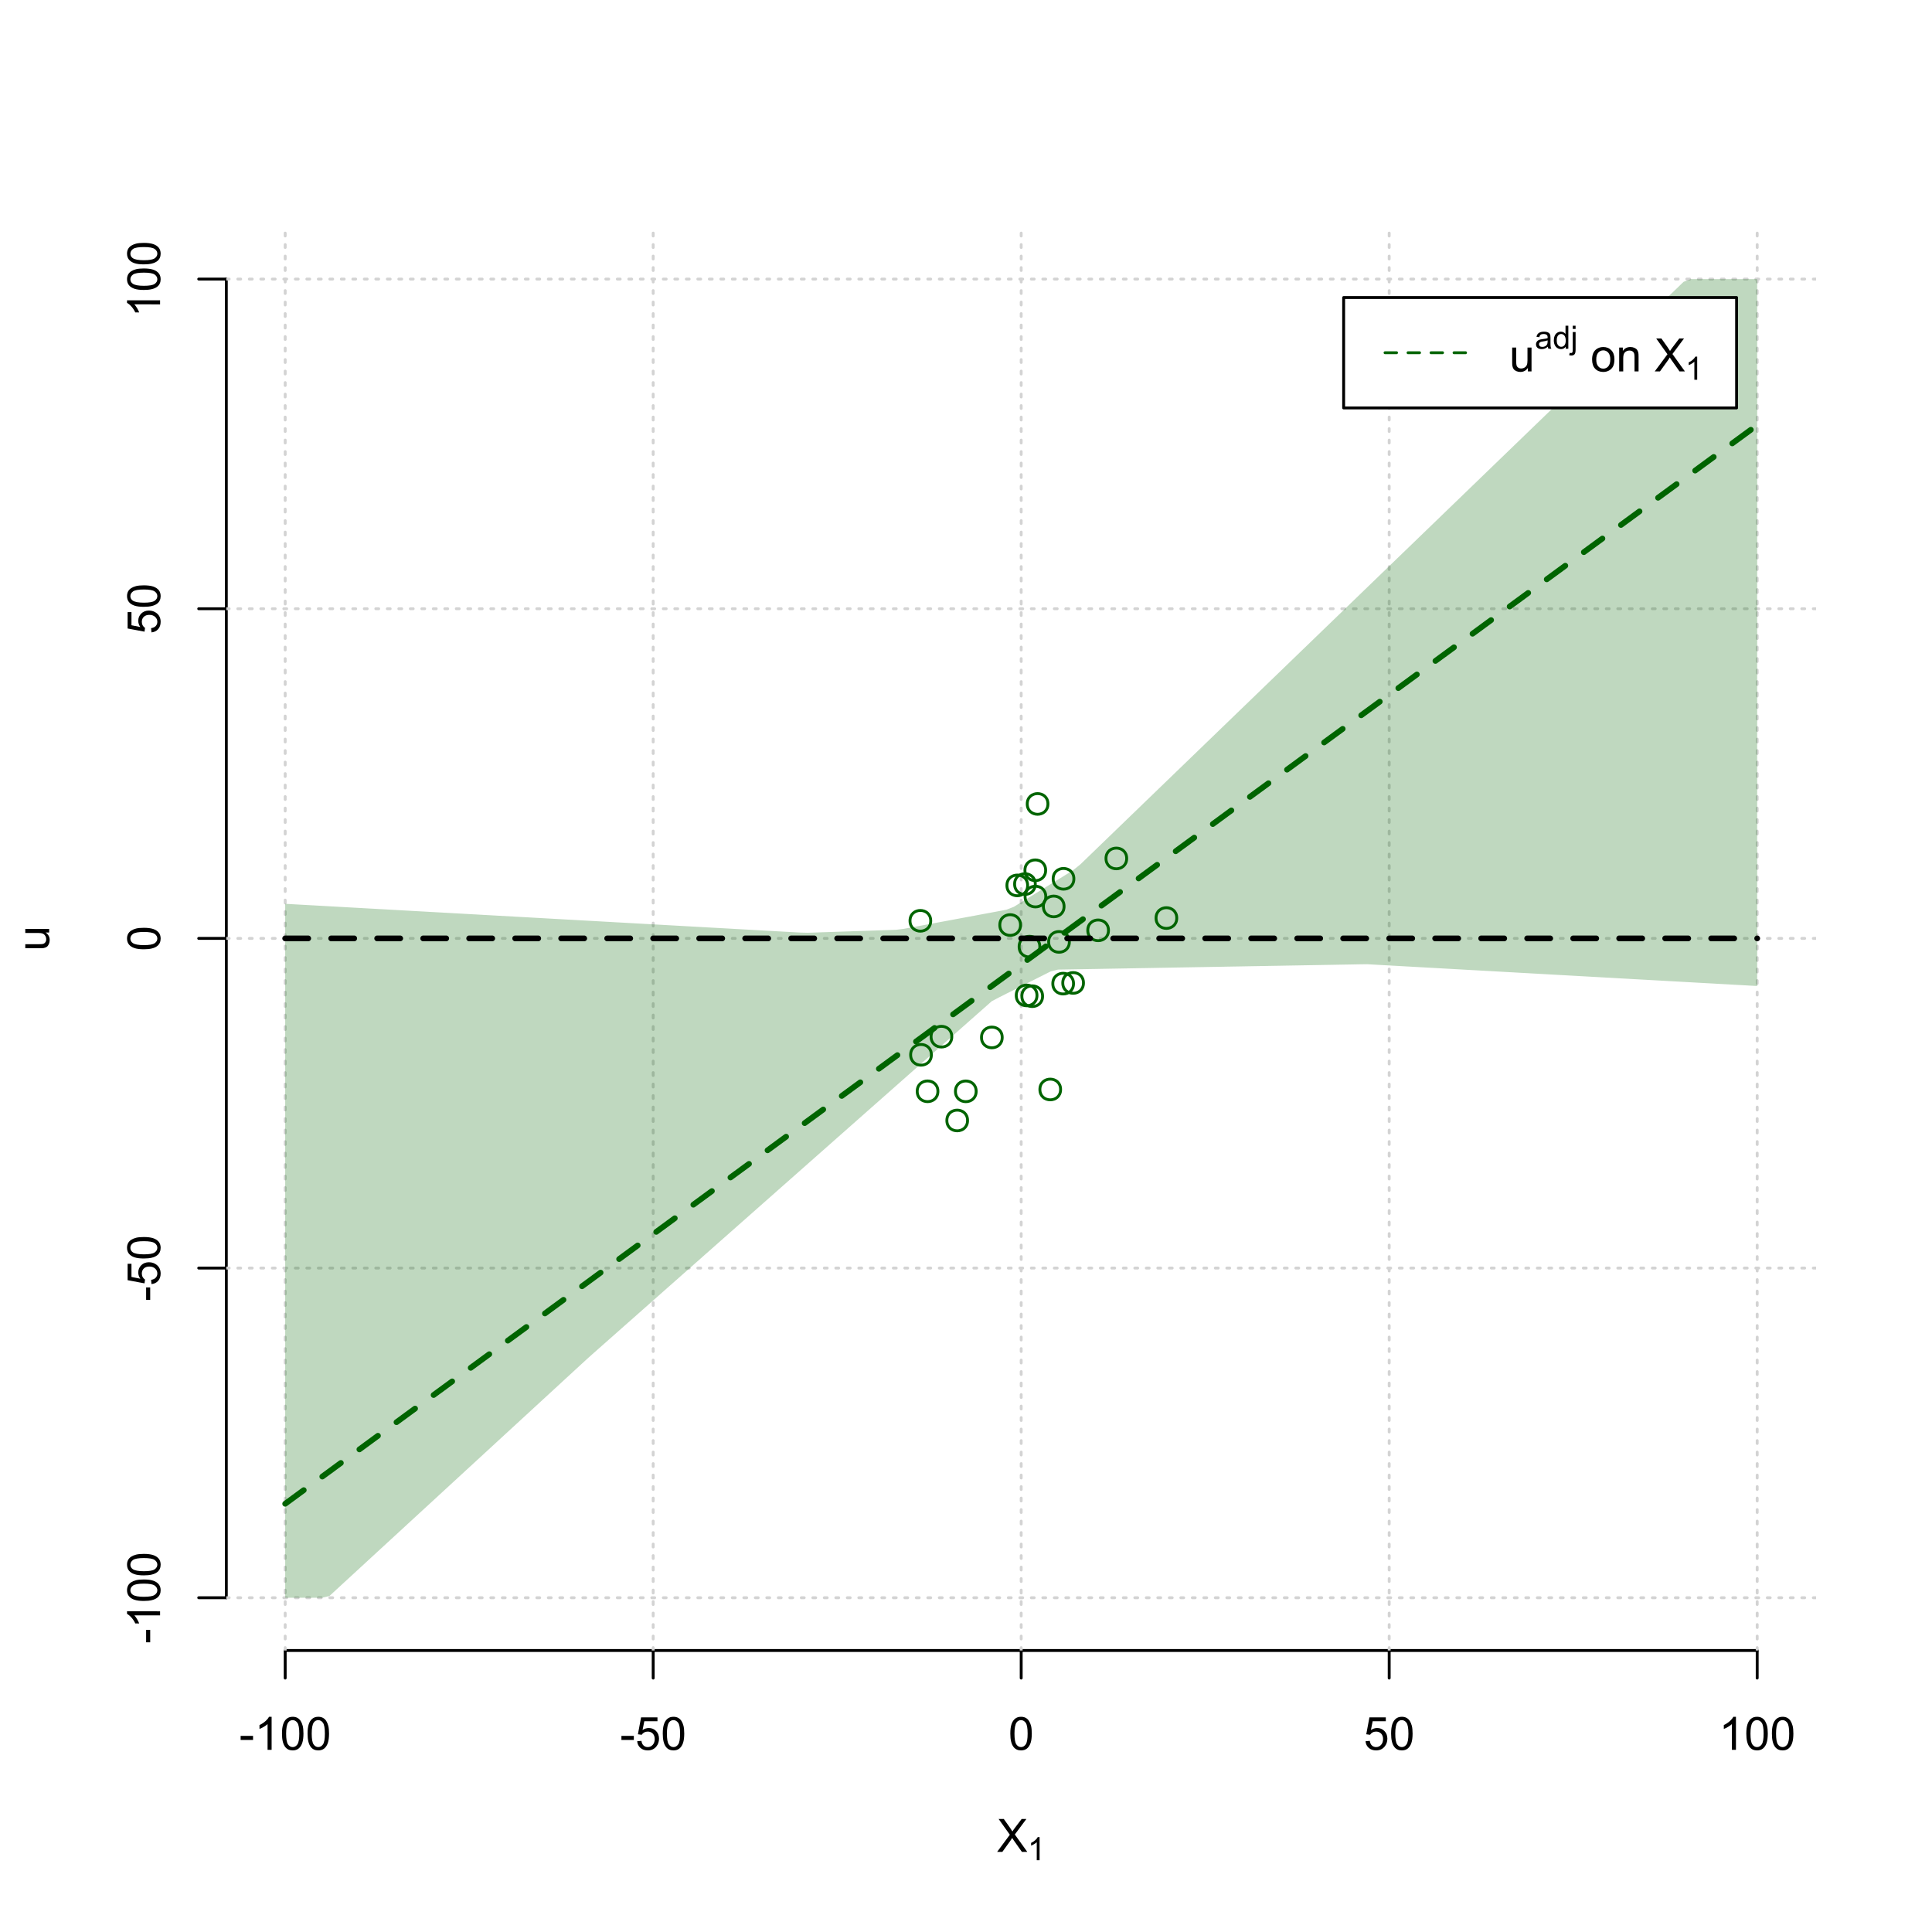 <?xml version="1.0" encoding="UTF-8"?>
<svg xmlns="http://www.w3.org/2000/svg" xmlns:xlink="http://www.w3.org/1999/xlink" width="504pt" height="504pt" viewBox="0 0 504 504" version="1.1">
<defs>
<g>
<symbol overflow="visible" id="glyph0-0">
<path style="stroke:none;" d="M 1.5 0 L 1.5 -7.5 L 7.5 -7.5 L 7.5 0 Z M 1.688 -0.188 L 7.312 -0.188 L 7.312 -7.312 L 1.688 -7.312 Z M 1.688 -0.188 "/>
</symbol>
<symbol overflow="visible" id="glyph0-1">
<path style="stroke:none;" d="M 0.055 0 L 3.375 -4.477 L 0.445 -8.59 L 1.797 -8.59 L 3.359 -6.387 C 3.68 -5.93 3.91 -5.578 4.047 -5.332 C 4.238 -5.645 4.465 -5.969 4.727 -6.312 L 6.457 -8.59 L 7.695 -8.59 L 4.676 -4.539 L 7.93 0 L 6.523 0 L 4.359 -3.062 C 4.238 -3.238 4.113 -3.43 3.984 -3.641 C 3.789 -3.324 3.652 -3.109 3.574 -2.992 L 1.418 0 Z M 0.055 0 "/>
</symbol>
<symbol overflow="visible" id="glyph0-2">
<path style="stroke:none;" d="M 0.383 -2.578 L 0.383 -3.641 L 3.621 -3.641 L 3.621 -2.578 Z M 0.383 -2.578 "/>
</symbol>
<symbol overflow="visible" id="glyph0-3">
<path style="stroke:none;" d="M 4.469 0 L 3.414 0 L 3.414 -6.719 C 3.16 -6.477 2.828 -6.234 2.414 -5.996 C 2 -5.75 1.629 -5.57 1.305 -5.449 L 1.305 -6.469 C 1.895 -6.742 2.41 -7.078 2.852 -7.477 C 3.293 -7.871 3.605 -8.254 3.789 -8.625 L 4.469 -8.625 Z M 4.469 0 "/>
</symbol>
<symbol overflow="visible" id="glyph0-4">
<path style="stroke:none;" d="M 0.5 -4.234 C 0.496 -5.246 0.602 -6.062 0.812 -6.688 C 1.02 -7.305 1.328 -7.785 1.742 -8.121 C 2.148 -8.457 2.668 -8.625 3.297 -8.625 C 3.758 -8.625 4.164 -8.531 4.512 -8.348 C 4.855 -8.16 5.141 -7.891 5.371 -7.543 C 5.594 -7.191 5.773 -6.766 5.906 -6.266 C 6.035 -5.762 6.098 -5.086 6.102 -4.234 C 6.098 -3.227 5.996 -2.414 5.789 -1.797 C 5.578 -1.176 5.266 -0.695 4.859 -0.359 C 4.445 -0.02 3.926 0.145 3.297 0.148 C 2.465 0.145 1.816 -0.148 1.348 -0.742 C 0.781 -1.457 0.496 -2.621 0.5 -4.234 Z M 1.582 -4.234 C 1.582 -2.824 1.746 -1.887 2.074 -1.418 C 2.402 -0.949 2.809 -0.715 3.297 -0.719 C 3.777 -0.715 4.184 -0.949 4.52 -1.422 C 4.848 -1.887 5.016 -2.824 5.016 -4.234 C 5.016 -5.648 4.848 -6.59 4.52 -7.055 C 4.184 -7.516 3.773 -7.746 3.289 -7.75 C 2.801 -7.746 2.414 -7.543 2.125 -7.137 C 1.762 -6.613 1.582 -5.645 1.582 -4.234 Z M 1.582 -4.234 "/>
</symbol>
<symbol overflow="visible" id="glyph0-5">
<path style="stroke:none;" d="M 0.5 -2.25 L 1.605 -2.344 C 1.684 -1.805 1.871 -1.398 2.176 -1.125 C 2.473 -0.852 2.836 -0.715 3.258 -0.719 C 3.766 -0.715 4.195 -0.906 4.547 -1.293 C 4.898 -1.672 5.074 -2.18 5.074 -2.82 C 5.074 -3.414 4.902 -3.891 4.566 -4.242 C 4.227 -4.59 3.785 -4.762 3.242 -4.766 C 2.898 -4.762 2.594 -4.684 2.32 -4.531 C 2.047 -4.375 1.832 -4.176 1.676 -3.93 L 0.688 -4.062 L 1.516 -8.473 L 5.789 -8.473 L 5.789 -7.465 L 2.359 -7.465 L 1.898 -5.156 C 2.414 -5.516 2.953 -5.695 3.523 -5.695 C 4.27 -5.695 4.902 -5.434 5.422 -4.914 C 5.934 -4.395 6.191 -3.727 6.195 -2.914 C 6.191 -2.133 5.965 -1.461 5.516 -0.898 C 4.961 -0.199 4.211 0.145 3.258 0.148 C 2.477 0.145 1.836 -0.07 1.344 -0.508 C 0.844 -0.941 0.562 -1.523 0.5 -2.25 Z M 0.5 -2.25 "/>
</symbol>
<symbol overflow="visible" id="glyph0-6">
<path style="stroke:none;" d="M 4.867 0 L 4.867 -0.914 C 4.379 -0.211 3.723 0.141 2.895 0.141 C 2.527 0.141 2.184 0.07 1.867 -0.07 C 1.547 -0.211 1.309 -0.387 1.156 -0.602 C 1 -0.812 0.895 -1.074 0.832 -1.383 C 0.785 -1.59 0.762 -1.918 0.766 -2.367 L 0.766 -6.223 L 1.82 -6.223 L 1.82 -2.773 C 1.816 -2.219 1.84 -1.848 1.887 -1.656 C 1.949 -1.379 2.09 -1.16 2.309 -1.004 C 2.523 -0.84 2.789 -0.762 3.105 -0.766 C 3.418 -0.762 3.715 -0.844 3.996 -1.008 C 4.273 -1.172 4.469 -1.391 4.586 -1.672 C 4.699 -1.949 4.758 -2.355 4.758 -2.891 L 4.758 -6.223 L 5.812 -6.223 L 5.812 0 Z M 4.867 0 "/>
</symbol>
<symbol overflow="visible" id="glyph0-7">
<path style="stroke:none;" d=""/>
</symbol>
<symbol overflow="visible" id="glyph0-8">
<path style="stroke:none;" d="M 0.398 -3.109 C 0.398 -4.262 0.719 -5.117 1.359 -5.672 C 1.895 -6.133 2.547 -6.363 3.316 -6.363 C 4.172 -6.363 4.871 -6.082 5.414 -5.52 C 5.953 -4.957 6.223 -4.184 6.227 -3.199 C 6.223 -2.398 6.102 -1.766 5.867 -1.309 C 5.625 -0.848 5.277 -0.492 4.82 -0.238 C 4.359 0.016 3.859 0.141 3.316 0.141 C 2.441 0.141 1.734 -0.137 1.203 -0.695 C 0.664 -1.254 0.398 -2.059 0.398 -3.109 Z M 1.484 -3.109 C 1.48 -2.309 1.656 -1.711 2.004 -1.32 C 2.348 -0.922 2.785 -0.727 3.316 -0.727 C 3.84 -0.727 4.273 -0.926 4.621 -1.324 C 4.969 -1.723 5.145 -2.328 5.145 -3.148 C 5.145 -3.914 4.969 -4.496 4.617 -4.895 C 4.266 -5.289 3.832 -5.488 3.316 -5.492 C 2.785 -5.488 2.348 -5.293 2.004 -4.898 C 1.656 -4.5 1.48 -3.902 1.484 -3.109 Z M 1.484 -3.109 "/>
</symbol>
<symbol overflow="visible" id="glyph0-9">
<path style="stroke:none;" d="M 0.789 0 L 0.789 -6.223 L 1.742 -6.223 L 1.742 -5.336 C 2.195 -6.02 2.855 -6.363 3.719 -6.363 C 4.09 -6.363 4.434 -6.293 4.754 -6.16 C 5.066 -6.023 5.305 -5.848 5.461 -5.633 C 5.617 -5.41 5.727 -5.152 5.789 -4.852 C 5.828 -4.656 5.848 -4.312 5.848 -3.828 L 5.848 0 L 4.793 0 L 4.793 -3.785 C 4.793 -4.215 4.75 -4.535 4.668 -4.75 C 4.586 -4.961 4.441 -5.129 4.234 -5.258 C 4.023 -5.383 3.777 -5.449 3.5 -5.449 C 3.047 -5.449 2.66 -5.305 2.332 -5.02 C 2.004 -4.734 1.84 -4.195 1.844 -3.398 L 1.844 0 Z M 0.789 0 "/>
</symbol>
<symbol overflow="visible" id="glyph1-0">
<path style="stroke:none;" d="M 1.051 0 L 1.051 -5.25 L 5.25 -5.25 L 5.25 0 Z M 1.18 -0.133 L 5.117 -0.133 L 5.117 -5.117 L 1.18 -5.117 Z M 1.18 -0.133 "/>
</symbol>
<symbol overflow="visible" id="glyph1-1">
<path style="stroke:none;" d="M 3.129 0 L 2.391 0 L 2.391 -4.703 C 2.211 -4.531 1.977 -4.363 1.691 -4.195 C 1.398 -4.023 1.141 -3.895 0.914 -3.812 L 0.914 -4.527 C 1.328 -4.719 1.688 -4.953 1.996 -5.234 C 2.305 -5.508 2.523 -5.777 2.652 -6.039 L 3.129 -6.039 Z M 3.129 0 "/>
</symbol>
<symbol overflow="visible" id="glyph1-2">
<path style="stroke:none;" d="M 3.395 -0.539 C 3.117 -0.305 2.855 -0.137 2.605 -0.043 C 2.352 0.051 2.082 0.094 1.793 0.098 C 1.312 0.094 0.941 -0.02 0.688 -0.25 C 0.43 -0.48 0.305 -0.781 0.305 -1.148 C 0.305 -1.359 0.352 -1.551 0.449 -1.73 C 0.543 -1.902 0.668 -2.047 0.828 -2.156 C 0.984 -2.262 1.164 -2.34 1.363 -2.398 C 1.504 -2.434 1.723 -2.473 2.02 -2.512 C 2.609 -2.578 3.047 -2.664 3.336 -2.766 C 3.336 -2.867 3.34 -2.93 3.34 -2.957 C 3.34 -3.258 3.27 -3.469 3.129 -3.594 C 2.941 -3.758 2.66 -3.844 2.289 -3.844 C 1.941 -3.844 1.684 -3.781 1.52 -3.66 C 1.348 -3.535 1.227 -3.32 1.152 -3.016 L 0.43 -3.113 C 0.492 -3.418 0.602 -3.668 0.754 -3.863 C 0.902 -4.051 1.121 -4.199 1.406 -4.301 C 1.688 -4.402 2.016 -4.453 2.395 -4.453 C 2.766 -4.453 3.066 -4.406 3.301 -4.32 C 3.527 -4.23 3.699 -4.121 3.812 -3.992 C 3.918 -3.855 3.996 -3.691 4.043 -3.492 C 4.066 -3.363 4.078 -3.133 4.082 -2.809 L 4.082 -1.824 C 4.078 -1.137 4.094 -0.703 4.129 -0.523 C 4.156 -0.336 4.219 -0.164 4.316 0 L 3.543 0 C 3.465 -0.152 3.414 -0.332 3.395 -0.539 Z M 3.336 -2.188 C 3.062 -2.074 2.66 -1.98 2.129 -1.906 C 1.82 -1.859 1.605 -1.812 1.484 -1.758 C 1.355 -1.703 1.258 -1.621 1.191 -1.52 C 1.121 -1.41 1.09 -1.293 1.09 -1.168 C 1.09 -0.969 1.164 -0.805 1.312 -0.676 C 1.461 -0.543 1.68 -0.48 1.969 -0.48 C 2.25 -0.48 2.5 -0.539 2.727 -0.664 C 2.945 -0.785 3.109 -0.957 3.215 -1.176 C 3.293 -1.34 3.332 -1.586 3.336 -1.914 Z M 3.336 -2.188 "/>
</symbol>
<symbol overflow="visible" id="glyph1-3">
<path style="stroke:none;" d="M 3.379 0 L 3.379 -0.551 C 3.102 -0.121 2.695 0.094 2.16 0.098 C 1.812 0.094 1.492 0 1.203 -0.188 C 0.906 -0.379 0.68 -0.645 0.523 -0.988 C 0.359 -1.328 0.281 -1.723 0.285 -2.172 C 0.281 -2.605 0.355 -3 0.504 -3.355 C 0.648 -3.707 0.863 -3.977 1.156 -4.168 C 1.441 -4.355 1.766 -4.453 2.129 -4.453 C 2.387 -4.453 2.621 -4.395 2.828 -4.285 C 3.031 -4.172 3.199 -4.031 3.332 -3.855 L 3.332 -6.012 L 4.066 -6.012 L 4.066 0 Z M 1.047 -2.172 C 1.043 -1.613 1.16 -1.195 1.398 -0.922 C 1.629 -0.641 1.906 -0.504 2.23 -0.508 C 2.551 -0.504 2.824 -0.637 3.051 -0.902 C 3.273 -1.168 3.387 -1.57 3.391 -2.113 C 3.387 -2.707 3.273 -3.145 3.047 -3.426 C 2.816 -3.703 2.531 -3.844 2.199 -3.844 C 1.867 -3.844 1.594 -3.707 1.375 -3.441 C 1.152 -3.168 1.043 -2.746 1.047 -2.172 Z M 1.047 -2.172 "/>
</symbol>
<symbol overflow="visible" id="glyph1-4">
<path style="stroke:none;" d="M 0.551 -5.156 L 0.551 -6.012 L 1.289 -6.012 L 1.289 -5.156 Z M -0.387 1.691 L -0.246 1.062 C -0.098 1.098 0.016 1.117 0.102 1.121 C 0.25 1.117 0.363 1.066 0.438 0.969 C 0.512 0.867 0.551 0.621 0.551 0.223 L 0.551 -4.355 L 1.289 -4.355 L 1.289 0.238 C 1.289 0.773 1.219 1.148 1.078 1.359 C 0.898 1.633 0.602 1.77 0.191 1.77 C -0.008 1.77 -0.199 1.742 -0.387 1.691 Z M -0.387 1.691 "/>
</symbol>
<symbol overflow="visible" id="glyph2-0">
<path style="stroke:none;" d="M 0 -1.5 L -7.5 -1.5 L -7.5 -7.5 L 0 -7.5 Z M -0.188 -1.688 L -0.188 -7.312 L -7.312 -7.312 L -7.312 -1.688 Z M -0.188 -1.688 "/>
</symbol>
<symbol overflow="visible" id="glyph2-1">
<path style="stroke:none;" d="M 0 -4.867 L -0.914 -4.867 C -0.211 -4.379 0.141 -3.723 0.141 -2.895 C 0.141 -2.527 0.07 -2.184 -0.07 -1.867 C -0.211 -1.547 -0.387 -1.309 -0.598 -1.156 C -0.809 -1 -1.07 -0.895 -1.383 -0.832 C -1.59 -0.789 -1.918 -0.766 -2.367 -0.77 L -6.223 -0.77 L -6.223 -1.824 L -2.773 -1.824 C -2.219 -1.82 -1.848 -1.844 -1.656 -1.887 C -1.379 -1.949 -1.16 -2.09 -1.004 -2.309 C -0.84 -2.523 -0.762 -2.789 -0.766 -3.105 C -0.762 -3.418 -0.844 -3.715 -1.008 -3.996 C -1.172 -4.273 -1.391 -4.469 -1.672 -4.586 C -1.945 -4.699 -2.352 -4.758 -2.887 -4.758 L -6.223 -4.758 L -6.223 -5.812 L 0 -5.812 Z M 0 -4.867 "/>
</symbol>
<symbol overflow="visible" id="glyph2-2">
<path style="stroke:none;" d="M -2.578 -0.383 L -3.641 -0.383 L -3.641 -3.621 L -2.578 -3.621 Z M -2.578 -0.383 "/>
</symbol>
<symbol overflow="visible" id="glyph2-3">
<path style="stroke:none;" d="M 0 -4.469 L 0 -3.414 L -6.719 -3.418 C -6.477 -3.16 -6.234 -2.828 -5.996 -2.418 C -5.75 -2.004 -5.57 -1.633 -5.449 -1.309 L -6.469 -1.309 C -6.742 -1.895 -7.078 -2.41 -7.477 -2.852 C -7.871 -3.293 -8.254 -3.605 -8.625 -3.793 L -8.625 -4.473 Z M 0 -4.469 "/>
</symbol>
<symbol overflow="visible" id="glyph2-4">
<path style="stroke:none;" d="M -4.234 -0.5 C -5.246 -0.496 -6.062 -0.602 -6.688 -0.812 C -7.305 -1.02 -7.785 -1.328 -8.121 -1.742 C -8.457 -2.152 -8.625 -2.672 -8.625 -3.301 C -8.625 -3.758 -8.531 -4.164 -8.348 -4.512 C -8.16 -4.859 -7.891 -5.145 -7.543 -5.371 C -7.191 -5.594 -6.766 -5.773 -6.266 -5.906 C -5.762 -6.035 -5.086 -6.098 -4.234 -6.102 C -3.223 -6.098 -2.41 -5.996 -1.793 -5.789 C -1.176 -5.578 -0.695 -5.266 -0.359 -4.859 C -0.02 -4.445 0.145 -3.926 0.148 -3.297 C 0.145 -2.465 -0.148 -1.816 -0.742 -1.348 C -1.457 -0.781 -2.621 -0.496 -4.234 -0.5 Z M -4.234 -1.582 C -2.824 -1.582 -1.887 -1.746 -1.418 -2.074 C -0.949 -2.402 -0.715 -2.809 -0.719 -3.297 C -0.715 -3.777 -0.949 -4.184 -1.422 -4.52 C -1.887 -4.848 -2.824 -5.016 -4.234 -5.016 C -5.648 -5.016 -6.59 -4.848 -7.055 -4.52 C -7.516 -4.188 -7.746 -3.777 -7.75 -3.289 C -7.746 -2.801 -7.543 -2.414 -7.137 -2.129 C -6.613 -1.762 -5.645 -1.582 -4.234 -1.582 Z M -4.234 -1.582 "/>
</symbol>
<symbol overflow="visible" id="glyph2-5">
<path style="stroke:none;" d="M -2.25 -0.5 L -2.344 -1.605 C -1.805 -1.684 -1.398 -1.871 -1.125 -2.176 C -0.852 -2.473 -0.715 -2.836 -0.719 -3.258 C -0.715 -3.766 -0.906 -4.195 -1.293 -4.547 C -1.672 -4.898 -2.18 -5.074 -2.816 -5.074 C -3.414 -5.074 -3.891 -4.902 -4.242 -4.566 C -4.59 -4.227 -4.762 -3.785 -4.766 -3.242 C -4.762 -2.898 -4.684 -2.594 -4.531 -2.32 C -4.375 -2.047 -4.176 -1.832 -3.93 -1.676 L -4.062 -0.688 L -8.473 -1.52 L -8.473 -5.789 L -7.465 -5.789 L -7.465 -2.363 L -5.156 -1.898 C -5.516 -2.414 -5.695 -2.953 -5.695 -3.523 C -5.695 -4.27 -5.434 -4.902 -4.914 -5.422 C -4.395 -5.934 -3.727 -6.191 -2.91 -6.195 C -2.133 -6.191 -1.461 -5.965 -0.895 -5.516 C -0.199 -4.961 0.145 -4.211 0.148 -3.258 C 0.145 -2.477 -0.07 -1.836 -0.508 -1.344 C -0.941 -0.848 -1.523 -0.566 -2.25 -0.5 Z M -2.25 -0.5 "/>
</symbol>
</g>
<clipPath id="clip1">
  <path d="M 74 59.039 L 75 59.039 L 75 430.559 L 74 430.559 Z M 74 59.039 "/>
</clipPath>
<clipPath id="clip2">
  <path d="M 170 59.039 L 171 59.039 L 171 430.559 L 170 430.559 Z M 170 59.039 "/>
</clipPath>
<clipPath id="clip3">
  <path d="M 266 59.039 L 267 59.039 L 267 430.559 L 266 430.559 Z M 266 59.039 "/>
</clipPath>
<clipPath id="clip4">
  <path d="M 362 59.039 L 363 59.039 L 363 430.559 L 362 430.559 Z M 362 59.039 "/>
</clipPath>
<clipPath id="clip5">
  <path d="M 458 59.039 L 459 59.039 L 459 430.559 L 458 430.559 Z M 458 59.039 "/>
</clipPath>
<clipPath id="clip6">
  <path d="M 59.039 416 L 473.758 416 L 473.758 418 L 59.039 418 Z M 59.039 416 "/>
</clipPath>
<clipPath id="clip7">
  <path d="M 59.039 330 L 473.758 330 L 473.758 332 L 59.039 332 Z M 59.039 330 "/>
</clipPath>
<clipPath id="clip8">
  <path d="M 59.039 244 L 473.758 244 L 473.758 246 L 59.039 246 Z M 59.039 244 "/>
</clipPath>
<clipPath id="clip9">
  <path d="M 59.039 158 L 473.758 158 L 473.758 160 L 59.039 160 Z M 59.039 158 "/>
</clipPath>
<clipPath id="clip10">
  <path d="M 59.039 72 L 473.758 72 L 473.758 74 L 59.039 74 Z M 59.039 72 "/>
</clipPath>
</defs>
<g id="surface1626">
<rect x="0" y="0" width="504" height="504" style="fill:rgb(100%,100%,100%);fill-opacity:1;stroke:none;"/>
<g style="fill:rgb(0%,0%,0%);fill-opacity:1;">
  <use xlink:href="#glyph0-1" x="260.062" y="483.102"/>
</g>
<g style="fill:rgb(0%,0%,0%);fill-opacity:1;">
  <use xlink:href="#glyph1-1" x="268.066" y="485.281"/>
</g>
<g style="fill:rgb(0%,0%,0%);fill-opacity:1;">
  <use xlink:href="#glyph2-1" x="12.82" y="248.137"/>
</g>
<path style="fill:none;stroke-width:0.75;stroke-linecap:round;stroke-linejoin:round;stroke:rgb(0%,0%,0%);stroke-opacity:1;stroke-miterlimit:10;" d="M 74.398 430.559 L 458.398 430.559 "/>
<path style="fill:none;stroke-width:0.75;stroke-linecap:round;stroke-linejoin:round;stroke:rgb(0%,0%,0%);stroke-opacity:1;stroke-miterlimit:10;" d="M 74.398 430.559 L 74.398 437.762 "/>
<path style="fill:none;stroke-width:0.75;stroke-linecap:round;stroke-linejoin:round;stroke:rgb(0%,0%,0%);stroke-opacity:1;stroke-miterlimit:10;" d="M 170.398 430.559 L 170.398 437.762 "/>
<path style="fill:none;stroke-width:0.75;stroke-linecap:round;stroke-linejoin:round;stroke:rgb(0%,0%,0%);stroke-opacity:1;stroke-miterlimit:10;" d="M 266.398 430.559 L 266.398 437.762 "/>
<path style="fill:none;stroke-width:0.75;stroke-linecap:round;stroke-linejoin:round;stroke:rgb(0%,0%,0%);stroke-opacity:1;stroke-miterlimit:10;" d="M 362.398 430.559 L 362.398 437.762 "/>
<path style="fill:none;stroke-width:0.75;stroke-linecap:round;stroke-linejoin:round;stroke:rgb(0%,0%,0%);stroke-opacity:1;stroke-miterlimit:10;" d="M 458.398 430.559 L 458.398 437.762 "/>
<g style="fill:rgb(0%,0%,0%);fill-opacity:1;">
  <use xlink:href="#glyph0-2" x="62.391" y="456.48"/>
  <use xlink:href="#glyph0-3" x="66.387" y="456.48"/>
  <use xlink:href="#glyph0-4" x="73.061" y="456.48"/>
  <use xlink:href="#glyph0-4" x="79.734" y="456.48"/>
</g>
<g style="fill:rgb(0%,0%,0%);fill-opacity:1;">
  <use xlink:href="#glyph0-2" x="161.727" y="456.48"/>
  <use xlink:href="#glyph0-5" x="165.723" y="456.48"/>
  <use xlink:href="#glyph0-4" x="172.396" y="456.48"/>
</g>
<g style="fill:rgb(0%,0%,0%);fill-opacity:1;">
  <use xlink:href="#glyph0-4" x="263.062" y="456.48"/>
</g>
<g style="fill:rgb(0%,0%,0%);fill-opacity:1;">
  <use xlink:href="#glyph0-5" x="355.727" y="456.48"/>
  <use xlink:href="#glyph0-4" x="362.4" y="456.48"/>
</g>
<g style="fill:rgb(0%,0%,0%);fill-opacity:1;">
  <use xlink:href="#glyph0-3" x="448.387" y="456.48"/>
  <use xlink:href="#glyph0-4" x="455.061" y="456.48"/>
  <use xlink:href="#glyph0-4" x="461.734" y="456.48"/>
</g>
<path style="fill:none;stroke-width:0.75;stroke-linecap:round;stroke-linejoin:round;stroke:rgb(0%,0%,0%);stroke-opacity:1;stroke-miterlimit:10;" d="M 59.039 416.801 L 59.039 72.801 "/>
<path style="fill:none;stroke-width:0.75;stroke-linecap:round;stroke-linejoin:round;stroke:rgb(0%,0%,0%);stroke-opacity:1;stroke-miterlimit:10;" d="M 59.039 416.801 L 51.84 416.801 "/>
<path style="fill:none;stroke-width:0.75;stroke-linecap:round;stroke-linejoin:round;stroke:rgb(0%,0%,0%);stroke-opacity:1;stroke-miterlimit:10;" d="M 59.039 330.801 L 51.84 330.801 "/>
<path style="fill:none;stroke-width:0.75;stroke-linecap:round;stroke-linejoin:round;stroke:rgb(0%,0%,0%);stroke-opacity:1;stroke-miterlimit:10;" d="M 59.039 244.801 L 51.84 244.801 "/>
<path style="fill:none;stroke-width:0.75;stroke-linecap:round;stroke-linejoin:round;stroke:rgb(0%,0%,0%);stroke-opacity:1;stroke-miterlimit:10;" d="M 59.039 158.801 L 51.84 158.801 "/>
<path style="fill:none;stroke-width:0.75;stroke-linecap:round;stroke-linejoin:round;stroke:rgb(0%,0%,0%);stroke-opacity:1;stroke-miterlimit:10;" d="M 59.039 72.801 L 51.84 72.801 "/>
<g style="fill:rgb(0%,0%,0%);fill-opacity:1;">
  <use xlink:href="#glyph2-2" x="41.762" y="428.809"/>
  <use xlink:href="#glyph2-3" x="41.762" y="424.812"/>
  <use xlink:href="#glyph2-4" x="41.762" y="418.139"/>
  <use xlink:href="#glyph2-4" x="41.762" y="411.465"/>
</g>
<g style="fill:rgb(0%,0%,0%);fill-opacity:1;">
  <use xlink:href="#glyph2-2" x="41.762" y="339.473"/>
  <use xlink:href="#glyph2-5" x="41.762" y="335.477"/>
  <use xlink:href="#glyph2-4" x="41.762" y="328.803"/>
</g>
<g style="fill:rgb(0%,0%,0%);fill-opacity:1;">
  <use xlink:href="#glyph2-4" x="41.762" y="248.137"/>
</g>
<g style="fill:rgb(0%,0%,0%);fill-opacity:1;">
  <use xlink:href="#glyph2-5" x="41.762" y="165.473"/>
  <use xlink:href="#glyph2-4" x="41.762" y="158.799"/>
</g>
<g style="fill:rgb(0%,0%,0%);fill-opacity:1;">
  <use xlink:href="#glyph2-3" x="41.762" y="82.812"/>
  <use xlink:href="#glyph2-4" x="41.762" y="76.139"/>
  <use xlink:href="#glyph2-4" x="41.762" y="69.465"/>
</g>
<g clip-path="url(#clip1)" clip-rule="nonzero">
<path style="fill:none;stroke-width:0.75;stroke-linecap:round;stroke-linejoin:round;stroke:rgb(82.745%,82.745%,82.745%);stroke-opacity:1;stroke-dasharray:0.75,2.25;stroke-miterlimit:10;" d="M 74.398 430.559 L 74.398 59.039 "/>
</g>
<g clip-path="url(#clip2)" clip-rule="nonzero">
<path style="fill:none;stroke-width:0.75;stroke-linecap:round;stroke-linejoin:round;stroke:rgb(82.745%,82.745%,82.745%);stroke-opacity:1;stroke-dasharray:0.75,2.25;stroke-miterlimit:10;" d="M 170.398 430.559 L 170.398 59.039 "/>
</g>
<g clip-path="url(#clip3)" clip-rule="nonzero">
<path style="fill:none;stroke-width:0.75;stroke-linecap:round;stroke-linejoin:round;stroke:rgb(82.745%,82.745%,82.745%);stroke-opacity:1;stroke-dasharray:0.75,2.25;stroke-miterlimit:10;" d="M 266.398 430.559 L 266.398 59.039 "/>
</g>
<g clip-path="url(#clip4)" clip-rule="nonzero">
<path style="fill:none;stroke-width:0.75;stroke-linecap:round;stroke-linejoin:round;stroke:rgb(82.745%,82.745%,82.745%);stroke-opacity:1;stroke-dasharray:0.75,2.25;stroke-miterlimit:10;" d="M 362.398 430.559 L 362.398 59.039 "/>
</g>
<g clip-path="url(#clip5)" clip-rule="nonzero">
<path style="fill:none;stroke-width:0.75;stroke-linecap:round;stroke-linejoin:round;stroke:rgb(82.745%,82.745%,82.745%);stroke-opacity:1;stroke-dasharray:0.75,2.25;stroke-miterlimit:10;" d="M 458.398 430.559 L 458.398 59.039 "/>
</g>
<g clip-path="url(#clip6)" clip-rule="nonzero">
<path style="fill:none;stroke-width:0.75;stroke-linecap:round;stroke-linejoin:round;stroke:rgb(82.745%,82.745%,82.745%);stroke-opacity:1;stroke-dasharray:0.75,2.25;stroke-miterlimit:10;" d="M 59.039 416.801 L 473.762 416.801 "/>
</g>
<g clip-path="url(#clip7)" clip-rule="nonzero">
<path style="fill:none;stroke-width:0.75;stroke-linecap:round;stroke-linejoin:round;stroke:rgb(82.745%,82.745%,82.745%);stroke-opacity:1;stroke-dasharray:0.75,2.25;stroke-miterlimit:10;" d="M 59.039 330.801 L 473.762 330.801 "/>
</g>
<g clip-path="url(#clip8)" clip-rule="nonzero">
<path style="fill:none;stroke-width:0.75;stroke-linecap:round;stroke-linejoin:round;stroke:rgb(82.745%,82.745%,82.745%);stroke-opacity:1;stroke-dasharray:0.75,2.25;stroke-miterlimit:10;" d="M 59.039 244.801 L 473.762 244.801 "/>
</g>
<g clip-path="url(#clip9)" clip-rule="nonzero">
<path style="fill:none;stroke-width:0.75;stroke-linecap:round;stroke-linejoin:round;stroke:rgb(82.745%,82.745%,82.745%);stroke-opacity:1;stroke-dasharray:0.75,2.25;stroke-miterlimit:10;" d="M 59.039 158.801 L 473.762 158.801 "/>
</g>
<g clip-path="url(#clip10)" clip-rule="nonzero">
<path style="fill:none;stroke-width:0.75;stroke-linecap:round;stroke-linejoin:round;stroke:rgb(82.745%,82.745%,82.745%);stroke-opacity:1;stroke-dasharray:0.75,2.25;stroke-miterlimit:10;" d="M 59.039 72.801 L 473.762 72.801 "/>
</g>
<path style=" stroke:none;fill-rule:nonzero;fill:rgb(0%,39.216%,0%);fill-opacity:0.251;" d="M 74.398 225.055 L 74.398 235.777 L 76.32 235.883 L 78.238 235.992 L 80.16 236.098 L 82.078 236.203 L 84 236.312 L 85.922 236.418 L 87.84 236.527 L 89.762 236.633 L 91.68 236.742 L 93.602 236.848 L 95.52 236.957 L 97.441 237.062 L 99.359 237.168 L 101.281 237.277 L 103.199 237.383 L 105.121 237.492 L 107.039 237.598 L 108.961 237.707 L 110.879 237.812 L 112.801 237.922 L 114.719 238.027 L 116.641 238.133 L 118.559 238.242 L 120.48 238.348 L 122.398 238.457 L 124.32 238.562 L 126.238 238.672 L 128.16 238.777 L 130.078 238.887 L 133.922 239.098 L 135.84 239.207 L 137.762 239.312 L 139.68 239.422 L 141.602 239.527 L 143.52 239.637 L 145.441 239.742 L 147.359 239.852 L 149.281 239.957 L 151.199 240.066 L 153.121 240.172 L 155.039 240.277 L 156.961 240.387 L 158.879 240.492 L 160.801 240.602 L 162.719 240.707 L 164.641 240.816 L 166.559 240.922 L 168.48 241.031 L 170.398 241.137 L 172.32 241.242 L 174.238 241.352 L 176.16 241.457 L 178.078 241.566 L 180 241.672 L 181.922 241.781 L 183.84 241.887 L 185.762 241.996 L 187.68 242.102 L 189.602 242.207 L 191.52 242.316 L 193.441 242.422 L 195.359 242.531 L 197.281 242.637 L 199.199 242.746 L 201.121 242.852 L 203.039 242.961 L 204.961 243.066 L 206.879 243.172 L 208.801 243.281 L 210.719 243.328 L 212.641 243.266 L 214.559 243.199 L 216.48 243.137 L 218.398 243.07 L 220.32 243.008 L 222.238 242.941 L 224.16 242.879 L 226.078 242.812 L 228 242.75 L 229.922 242.684 L 231.84 242.621 L 233.762 242.555 L 235.68 242.324 L 237.602 241.965 L 239.52 241.609 L 241.441 241.25 L 243.359 240.895 L 245.281 240.535 L 247.199 240.18 L 249.121 239.82 L 251.039 239.465 L 252.961 239.105 L 254.879 238.75 L 256.801 238.391 L 258.719 238.035 L 260.641 237.676 L 262.559 237.316 L 264.48 236.562 L 266.398 235.379 L 268.32 234.195 L 270.238 233.008 L 272.16 231.824 L 274.078 230.641 L 276 229.457 L 277.922 228.27 L 279.84 227.086 L 281.762 225.555 L 283.68 223.703 L 285.602 221.848 L 287.52 219.992 L 289.441 218.141 L 291.359 216.285 L 293.281 214.43 L 295.199 212.578 L 297.121 210.723 L 299.039 208.867 L 300.961 207.016 L 302.879 205.16 L 304.801 203.305 L 306.719 201.453 L 308.641 199.598 L 310.559 197.742 L 312.48 195.891 L 314.398 194.035 L 316.32 192.18 L 318.238 190.328 L 320.16 188.473 L 322.078 186.617 L 324 184.766 L 325.922 182.91 L 327.84 181.055 L 329.762 179.203 L 331.68 177.348 L 333.602 175.492 L 335.52 173.641 L 337.441 171.785 L 339.359 169.93 L 341.281 168.078 L 343.199 166.223 L 345.121 164.367 L 347.039 162.516 L 348.961 160.66 L 350.879 158.805 L 352.801 156.953 L 354.719 155.098 L 356.641 153.242 L 358.559 151.391 L 360.48 149.535 L 362.398 147.684 L 364.32 145.828 L 366.238 143.973 L 368.16 142.121 L 370.078 140.266 L 372 138.41 L 373.922 136.559 L 375.84 134.703 L 377.762 132.848 L 379.68 130.996 L 381.602 129.141 L 383.52 127.285 L 385.441 125.434 L 387.359 123.578 L 389.281 121.723 L 391.199 119.871 L 393.121 118.016 L 395.039 116.16 L 396.961 114.309 L 398.879 112.453 L 400.801 110.598 L 402.719 108.746 L 404.641 106.891 L 406.559 105.035 L 408.48 103.184 L 410.398 101.328 L 412.32 99.473 L 414.238 97.621 L 416.16 95.766 L 418.078 93.91 L 420 92.059 L 421.922 90.203 L 423.84 88.348 L 425.762 86.496 L 427.68 84.641 L 429.602 82.785 L 431.52 80.934 L 433.441 79.078 L 435.359 77.223 L 437.281 75.371 L 439.199 73.516 L 441.121 72.801 L 458.398 72.801 L 458.398 267.941 L 458.398 257.219 L 456.48 257.113 L 454.559 257.004 L 452.641 256.898 L 450.719 256.789 L 448.801 256.684 L 446.879 256.574 L 444.961 256.469 L 443.039 256.363 L 441.121 256.254 L 439.199 256.148 L 437.281 256.039 L 435.359 255.934 L 433.441 255.824 L 431.52 255.719 L 429.602 255.609 L 427.68 255.504 L 425.762 255.398 L 423.84 255.289 L 421.922 255.184 L 420 255.074 L 418.078 254.969 L 416.16 254.859 L 414.238 254.754 L 412.32 254.645 L 410.398 254.539 L 408.48 254.43 L 406.559 254.324 L 404.641 254.219 L 402.719 254.109 L 400.801 254.004 L 398.879 253.895 L 396.961 253.789 L 395.039 253.68 L 393.121 253.574 L 391.199 253.465 L 389.281 253.359 L 387.359 253.254 L 385.441 253.145 L 383.52 253.039 L 381.602 252.93 L 379.68 252.824 L 377.762 252.715 L 375.84 252.609 L 373.922 252.5 L 370.078 252.289 L 368.16 252.18 L 366.238 252.074 L 364.32 251.965 L 362.398 251.859 L 360.48 251.75 L 358.559 251.645 L 356.641 251.535 L 354.719 251.562 L 352.801 251.598 L 350.879 251.629 L 348.961 251.664 L 347.039 251.699 L 345.121 251.73 L 343.199 251.766 L 341.281 251.797 L 339.359 251.832 L 337.441 251.867 L 335.52 251.898 L 333.602 251.934 L 331.68 251.965 L 329.762 252 L 327.84 252.035 L 325.922 252.066 L 324 252.102 L 322.078 252.133 L 320.16 252.168 L 318.238 252.203 L 316.32 252.234 L 314.398 252.27 L 312.48 252.301 L 310.559 252.336 L 308.641 252.371 L 306.719 252.402 L 304.801 252.438 L 302.879 252.469 L 300.961 252.504 L 299.039 252.539 L 297.121 252.57 L 295.199 252.605 L 293.281 252.637 L 291.359 252.672 L 289.441 252.703 L 287.52 252.738 L 285.602 252.773 L 283.68 252.805 L 281.762 252.84 L 279.84 252.871 L 277.922 252.906 L 276 252.941 L 274.078 253.422 L 272.16 254.387 L 270.238 255.352 L 268.32 256.316 L 266.398 257.281 L 264.48 258.246 L 262.559 259.211 L 260.641 260.176 L 258.719 261.188 L 256.801 262.887 L 254.879 264.582 L 252.961 266.277 L 251.039 267.977 L 249.121 269.672 L 247.199 271.371 L 245.281 273.066 L 243.359 274.762 L 241.441 276.461 L 239.52 278.156 L 237.602 279.852 L 235.68 281.551 L 233.762 283.246 L 231.84 284.945 L 229.922 286.641 L 228 288.336 L 226.078 290.035 L 224.16 291.73 L 222.238 293.43 L 220.32 295.125 L 218.398 296.82 L 216.48 298.52 L 214.559 300.215 L 212.641 301.91 L 210.719 303.609 L 208.801 305.305 L 206.879 307.004 L 204.961 308.699 L 203.039 310.395 L 201.121 312.094 L 199.199 313.789 L 197.281 315.484 L 195.359 317.184 L 193.441 318.879 L 191.52 320.578 L 189.602 322.273 L 187.68 323.969 L 185.762 325.668 L 183.84 327.363 L 181.922 329.062 L 178.078 332.453 L 176.16 334.152 L 174.238 335.848 L 172.32 337.543 L 170.398 339.242 L 168.48 340.938 L 166.559 342.637 L 164.641 344.332 L 162.719 346.027 L 160.801 347.727 L 158.879 349.422 L 156.961 351.117 L 155.039 352.816 L 153.121 354.531 L 151.199 356.297 L 149.281 358.062 L 147.359 359.828 L 145.441 361.598 L 143.52 363.363 L 141.602 365.129 L 139.68 366.895 L 137.762 368.664 L 135.84 370.43 L 133.922 372.195 L 130.078 375.727 L 128.16 377.496 L 126.238 379.262 L 124.32 381.027 L 122.398 382.793 L 120.48 384.562 L 118.559 386.328 L 116.641 388.094 L 114.719 389.859 L 112.801 391.629 L 110.879 393.395 L 108.961 395.16 L 107.039 396.926 L 105.121 398.695 L 103.199 400.461 L 101.281 402.227 L 99.359 403.992 L 97.441 405.758 L 95.52 407.527 L 93.602 409.293 L 91.68 411.059 L 89.762 412.824 L 87.84 414.594 L 85.922 416.359 L 84 416.801 L 74.398 416.801 Z M 74.398 225.055 "/>
<path style="fill:none;stroke-width:0.75;stroke-linecap:round;stroke-linejoin:round;stroke:rgb(0%,39.216%,0%);stroke-opacity:1;stroke-miterlimit:10;" d="M 244.672 284.688 C 244.672 288.285 239.273 288.285 239.273 284.688 C 239.273 281.086 244.672 281.086 244.672 284.688 "/>
<path style="fill:none;stroke-width:0.75;stroke-linecap:round;stroke-linejoin:round;stroke:rgb(0%,39.216%,0%);stroke-opacity:1;stroke-miterlimit:10;" d="M 272.777 227.027 C 272.777 230.629 267.375 230.629 267.375 227.027 C 267.375 223.43 272.777 223.43 272.777 227.027 "/>
<path style="fill:none;stroke-width:0.75;stroke-linecap:round;stroke-linejoin:round;stroke:rgb(0%,39.216%,0%);stroke-opacity:1;stroke-miterlimit:10;" d="M 271.977 259.879 C 271.977 263.477 266.574 263.477 266.574 259.879 C 266.574 256.277 271.977 256.277 271.977 259.879 "/>
<path style="fill:none;stroke-width:0.75;stroke-linecap:round;stroke-linejoin:round;stroke:rgb(0%,39.216%,0%);stroke-opacity:1;stroke-miterlimit:10;" d="M 252.406 292.297 C 252.406 295.898 247.008 295.898 247.008 292.297 C 247.008 288.699 252.406 288.699 252.406 292.297 "/>
<path style="fill:none;stroke-width:0.75;stroke-linecap:round;stroke-linejoin:round;stroke:rgb(0%,39.216%,0%);stroke-opacity:1;stroke-miterlimit:10;" d="M 289.168 242.695 C 289.168 246.297 283.77 246.297 283.77 242.695 C 283.77 239.094 289.168 239.094 289.168 242.695 "/>
<path style="fill:none;stroke-width:0.75;stroke-linecap:round;stroke-linejoin:round;stroke:rgb(0%,39.216%,0%);stroke-opacity:1;stroke-miterlimit:10;" d="M 261.445 270.633 C 261.445 274.234 256.043 274.234 256.043 270.633 C 256.043 267.035 261.445 267.035 261.445 270.633 "/>
<path style="fill:none;stroke-width:0.75;stroke-linecap:round;stroke-linejoin:round;stroke:rgb(0%,39.216%,0%);stroke-opacity:1;stroke-miterlimit:10;" d="M 266.223 241.312 C 266.223 244.91 260.82 244.91 260.82 241.312 C 260.82 237.711 266.223 237.711 266.223 241.312 "/>
<path style="fill:none;stroke-width:0.75;stroke-linecap:round;stroke-linejoin:round;stroke:rgb(0%,39.216%,0%);stroke-opacity:1;stroke-miterlimit:10;" d="M 242.965 275.168 C 242.965 278.77 237.562 278.77 237.562 275.168 C 237.562 271.57 242.965 271.57 242.965 275.168 "/>
<path style="fill:none;stroke-width:0.75;stroke-linecap:round;stroke-linejoin:round;stroke:rgb(0%,39.216%,0%);stroke-opacity:1;stroke-miterlimit:10;" d="M 270.078 230.625 C 270.078 234.227 264.68 234.227 264.68 230.625 C 264.68 227.027 270.078 227.027 270.078 230.625 "/>
<path style="fill:none;stroke-width:0.75;stroke-linecap:round;stroke-linejoin:round;stroke:rgb(0%,39.216%,0%);stroke-opacity:1;stroke-miterlimit:10;" d="M 277.582 236.461 C 277.582 240.062 272.184 240.062 272.184 236.461 C 272.184 232.859 277.582 232.859 277.582 236.461 "/>
<path style="fill:none;stroke-width:0.75;stroke-linecap:round;stroke-linejoin:round;stroke:rgb(0%,39.216%,0%);stroke-opacity:1;stroke-miterlimit:10;" d="M 280.047 256.598 C 280.047 260.199 274.648 260.199 274.648 256.598 C 274.648 252.996 280.047 252.996 280.047 256.598 "/>
<path style="fill:none;stroke-width:0.75;stroke-linecap:round;stroke-linejoin:round;stroke:rgb(0%,39.216%,0%);stroke-opacity:1;stroke-miterlimit:10;" d="M 276.676 284.211 C 276.676 287.812 271.277 287.812 271.277 284.211 C 271.277 280.609 276.676 280.609 276.676 284.211 "/>
<path style="fill:none;stroke-width:0.75;stroke-linecap:round;stroke-linejoin:round;stroke:rgb(0%,39.216%,0%);stroke-opacity:1;stroke-miterlimit:10;" d="M 271.258 246.957 C 271.258 250.555 265.859 250.555 265.859 246.957 C 265.859 243.355 271.258 243.355 271.258 246.957 "/>
<path style="fill:none;stroke-width:0.75;stroke-linecap:round;stroke-linejoin:round;stroke:rgb(0%,39.216%,0%);stroke-opacity:1;stroke-miterlimit:10;" d="M 273.375 209.723 C 273.375 213.32 267.977 213.32 267.977 209.723 C 267.977 206.121 273.375 206.121 273.375 209.723 "/>
<path style="fill:none;stroke-width:0.75;stroke-linecap:round;stroke-linejoin:round;stroke:rgb(0%,39.216%,0%);stroke-opacity:1;stroke-miterlimit:10;" d="M 270.516 259.676 C 270.516 263.273 265.113 263.273 265.113 259.676 C 265.113 256.074 270.516 256.074 270.516 259.676 "/>
<path style="fill:none;stroke-width:0.75;stroke-linecap:round;stroke-linejoin:round;stroke:rgb(0%,39.216%,0%);stroke-opacity:1;stroke-miterlimit:10;" d="M 280.141 229.254 C 280.141 232.855 274.738 232.855 274.738 229.254 C 274.738 225.652 280.141 225.652 280.141 229.254 "/>
<path style="fill:none;stroke-width:0.75;stroke-linecap:round;stroke-linejoin:round;stroke:rgb(0%,39.216%,0%);stroke-opacity:1;stroke-miterlimit:10;" d="M 268.078 230.977 C 268.078 234.574 262.676 234.574 262.676 230.977 C 262.676 227.375 268.078 227.375 268.078 230.977 "/>
<path style="fill:none;stroke-width:0.75;stroke-linecap:round;stroke-linejoin:round;stroke:rgb(0%,39.216%,0%);stroke-opacity:1;stroke-miterlimit:10;" d="M 278.961 245.711 C 278.961 249.312 273.562 249.312 273.562 245.711 C 273.562 242.113 278.961 242.113 278.961 245.711 "/>
<path style="fill:none;stroke-width:0.75;stroke-linecap:round;stroke-linejoin:round;stroke:rgb(0%,39.216%,0%);stroke-opacity:1;stroke-miterlimit:10;" d="M 282.645 256.418 C 282.645 260.02 277.246 260.02 277.246 256.418 C 277.246 252.82 282.645 252.82 282.645 256.418 "/>
<path style="fill:none;stroke-width:0.75;stroke-linecap:round;stroke-linejoin:round;stroke:rgb(0%,39.216%,0%);stroke-opacity:1;stroke-miterlimit:10;" d="M 242.797 240.211 C 242.797 243.812 237.395 243.812 237.395 240.211 C 237.395 236.609 242.797 236.609 242.797 240.211 "/>
<path style="fill:none;stroke-width:0.75;stroke-linecap:round;stroke-linejoin:round;stroke:rgb(0%,39.216%,0%);stroke-opacity:1;stroke-miterlimit:10;" d="M 306.98 239.488 C 306.98 243.09 301.578 243.09 301.578 239.488 C 301.578 235.891 306.98 235.891 306.98 239.488 "/>
<path style="fill:none;stroke-width:0.75;stroke-linecap:round;stroke-linejoin:round;stroke:rgb(0%,39.216%,0%);stroke-opacity:1;stroke-miterlimit:10;" d="M 293.918 223.938 C 293.918 227.539 288.52 227.539 288.52 223.938 C 288.52 220.34 293.918 220.34 293.918 223.938 "/>
<path style="fill:none;stroke-width:0.75;stroke-linecap:round;stroke-linejoin:round;stroke:rgb(0%,39.216%,0%);stroke-opacity:1;stroke-miterlimit:10;" d="M 248.293 270.438 C 248.293 274.039 242.891 274.039 242.891 270.438 C 242.891 266.836 248.293 266.836 248.293 270.438 "/>
<path style="fill:none;stroke-width:0.75;stroke-linecap:round;stroke-linejoin:round;stroke:rgb(0%,39.216%,0%);stroke-opacity:1;stroke-miterlimit:10;" d="M 254.652 284.695 C 254.652 288.297 249.25 288.297 249.25 284.695 C 249.25 281.098 254.652 281.098 254.652 284.695 "/>
<path style="fill:none;stroke-width:0.75;stroke-linecap:round;stroke-linejoin:round;stroke:rgb(0%,39.216%,0%);stroke-opacity:1;stroke-miterlimit:10;" d="M 272.812 233.887 C 272.812 237.488 267.414 237.488 267.414 233.887 C 267.414 230.289 272.812 230.289 272.812 233.887 "/>
<path style="fill:none;stroke-width:1.5;stroke-linecap:round;stroke-linejoin:round;stroke:rgb(0%,0%,0%);stroke-opacity:1;stroke-dasharray:6,6;stroke-miterlimit:10;" d="M 74.398 244.801 L 458.398 244.801 "/>
<path style="fill:none;stroke-width:1.5;stroke-linecap:round;stroke-linejoin:round;stroke:rgb(0%,39.216%,0%);stroke-opacity:1;stroke-dasharray:6,6;stroke-miterlimit:10;" d="M 74.398 392.285 L 76.32 390.879 L 78.238 389.469 L 80.16 388.062 L 82.078 386.656 L 85.922 383.844 L 87.84 382.434 L 89.762 381.027 L 91.68 379.621 L 93.602 378.215 L 95.52 376.809 L 97.441 375.402 L 99.359 373.992 L 101.281 372.586 L 103.199 371.18 L 105.121 369.773 L 107.039 368.367 L 108.961 366.961 L 110.879 365.551 L 112.801 364.145 L 114.719 362.738 L 116.641 361.332 L 118.559 359.926 L 120.48 358.52 L 122.398 357.109 L 124.32 355.703 L 126.238 354.297 L 128.16 352.891 L 130.078 351.484 L 132 350.074 L 133.922 348.668 L 135.84 347.262 L 137.762 345.855 L 139.68 344.449 L 141.602 343.043 L 143.52 341.633 L 145.441 340.227 L 147.359 338.82 L 149.281 337.414 L 151.199 336.008 L 153.121 334.602 L 155.039 333.191 L 156.961 331.785 L 158.879 330.379 L 160.801 328.973 L 162.719 327.566 L 164.641 326.16 L 166.559 324.75 L 168.48 323.344 L 170.398 321.938 L 172.32 320.531 L 174.238 319.125 L 176.16 317.715 L 178.078 316.309 L 181.922 313.496 L 183.84 312.09 L 185.762 310.684 L 187.68 309.273 L 189.602 307.867 L 191.52 306.461 L 193.441 305.055 L 195.359 303.648 L 197.281 302.242 L 199.199 300.832 L 201.121 299.426 L 203.039 298.02 L 204.961 296.613 L 206.879 295.207 L 208.801 293.801 L 210.719 292.391 L 212.641 290.984 L 214.559 289.578 L 216.48 288.172 L 218.398 286.766 L 220.32 285.355 L 222.238 283.949 L 224.16 282.543 L 226.078 281.137 L 229.922 278.324 L 231.84 276.914 L 233.762 275.508 L 235.68 274.102 L 237.602 272.695 L 239.52 271.289 L 241.441 269.883 L 243.359 268.473 L 245.281 267.066 L 247.199 265.66 L 249.121 264.254 L 251.039 262.848 L 252.961 261.441 L 254.879 260.031 L 256.801 258.625 L 258.719 257.219 L 260.641 255.812 L 262.559 254.406 L 264.48 252.996 L 266.398 251.59 L 268.32 250.184 L 270.238 248.777 L 272.16 247.371 L 274.078 245.965 L 276 244.555 L 277.922 243.148 L 279.84 241.742 L 281.762 240.336 L 283.68 238.93 L 285.602 237.523 L 287.52 236.113 L 289.441 234.707 L 291.359 233.301 L 293.281 231.895 L 295.199 230.488 L 297.121 229.082 L 299.039 227.672 L 300.961 226.266 L 302.879 224.859 L 304.801 223.453 L 306.719 222.047 L 308.641 220.637 L 310.559 219.23 L 312.48 217.824 L 314.398 216.418 L 316.32 215.012 L 318.238 213.605 L 320.16 212.195 L 322.078 210.789 L 325.922 207.977 L 327.84 206.57 L 329.762 205.164 L 331.68 203.754 L 333.602 202.348 L 335.52 200.941 L 337.441 199.535 L 339.359 198.129 L 341.281 196.723 L 343.199 195.312 L 345.121 193.906 L 347.039 192.5 L 348.961 191.094 L 350.879 189.688 L 352.801 188.277 L 354.719 186.871 L 356.641 185.465 L 358.559 184.059 L 360.48 182.652 L 362.398 181.246 L 364.32 179.836 L 366.238 178.43 L 368.16 177.023 L 370.078 175.617 L 373.922 172.805 L 375.84 171.395 L 377.762 169.988 L 379.68 168.582 L 381.602 167.176 L 383.52 165.77 L 385.441 164.363 L 387.359 162.953 L 389.281 161.547 L 391.199 160.141 L 393.121 158.734 L 395.039 157.328 L 396.961 155.922 L 398.879 154.512 L 400.801 153.105 L 402.719 151.699 L 404.641 150.293 L 406.559 148.887 L 408.48 147.477 L 410.398 146.07 L 412.32 144.664 L 414.238 143.258 L 416.16 141.852 L 418.078 140.445 L 420 139.035 L 421.922 137.629 L 423.84 136.223 L 425.762 134.816 L 427.68 133.41 L 429.602 132.004 L 431.52 130.594 L 433.441 129.188 L 435.359 127.781 L 437.281 126.375 L 439.199 124.969 L 441.121 123.562 L 443.039 122.152 L 444.961 120.746 L 446.879 119.34 L 448.801 117.934 L 450.719 116.527 L 452.641 115.117 L 454.559 113.711 L 456.48 112.305 L 458.398 110.898 "/>
<path style="fill-rule:nonzero;fill:rgb(100%,100%,100%);fill-opacity:1;stroke-width:0.75;stroke-linecap:round;stroke-linejoin:round;stroke:rgb(0%,0%,0%);stroke-opacity:1;stroke-miterlimit:10;" d="M 350.516 77.617 L 453.023 77.617 L 453.023 106.418 L 350.516 106.418 Z M 350.516 77.617 "/>
<path style="fill:none;stroke-width:0.75;stroke-linecap:round;stroke-linejoin:round;stroke:rgb(0%,39.216%,0%);stroke-opacity:1;stroke-dasharray:3,3;stroke-miterlimit:10;" d="M 361.316 92.016 L 382.914 92.016 "/>
<g style="fill:rgb(0%,0%,0%);fill-opacity:1;">
  <use xlink:href="#glyph0-6" x="393.715" y="96.891"/>
</g>
<g style="fill:rgb(0%,0%,0%);fill-opacity:1;">
  <use xlink:href="#glyph1-2" x="400.391" y="90.977"/>
</g>
<g style="fill:rgb(0%,0%,0%);fill-opacity:1;">
  <use xlink:href="#glyph1-3" x="405.062" y="90.977"/>
</g>
<g style="fill:rgb(0%,0%,0%);fill-opacity:1;">
  <use xlink:href="#glyph1-4" x="409.734" y="90.977"/>
</g>
<g style="fill:rgb(0%,0%,0%);fill-opacity:1;">
  <use xlink:href="#glyph0-7" x="411.598" y="96.891"/>
  <use xlink:href="#glyph0-8" x="414.932" y="96.891"/>
  <use xlink:href="#glyph0-9" x="421.605" y="96.891"/>
  <use xlink:href="#glyph0-7" x="428.279" y="96.891"/>
</g>
<g style="fill:rgb(0%,0%,0%);fill-opacity:1;">
  <use xlink:href="#glyph0-1" x="431.613" y="96.891"/>
</g>
<g style="fill:rgb(0%,0%,0%);fill-opacity:1;">
  <use xlink:href="#glyph1-1" x="439.617" y="99.066"/>
</g>
<g style="fill:rgb(0%,0%,0%);fill-opacity:1;">
  <use xlink:href="#glyph0-7" x="444.289" y="96.891"/>
</g>
</g>
</svg>
